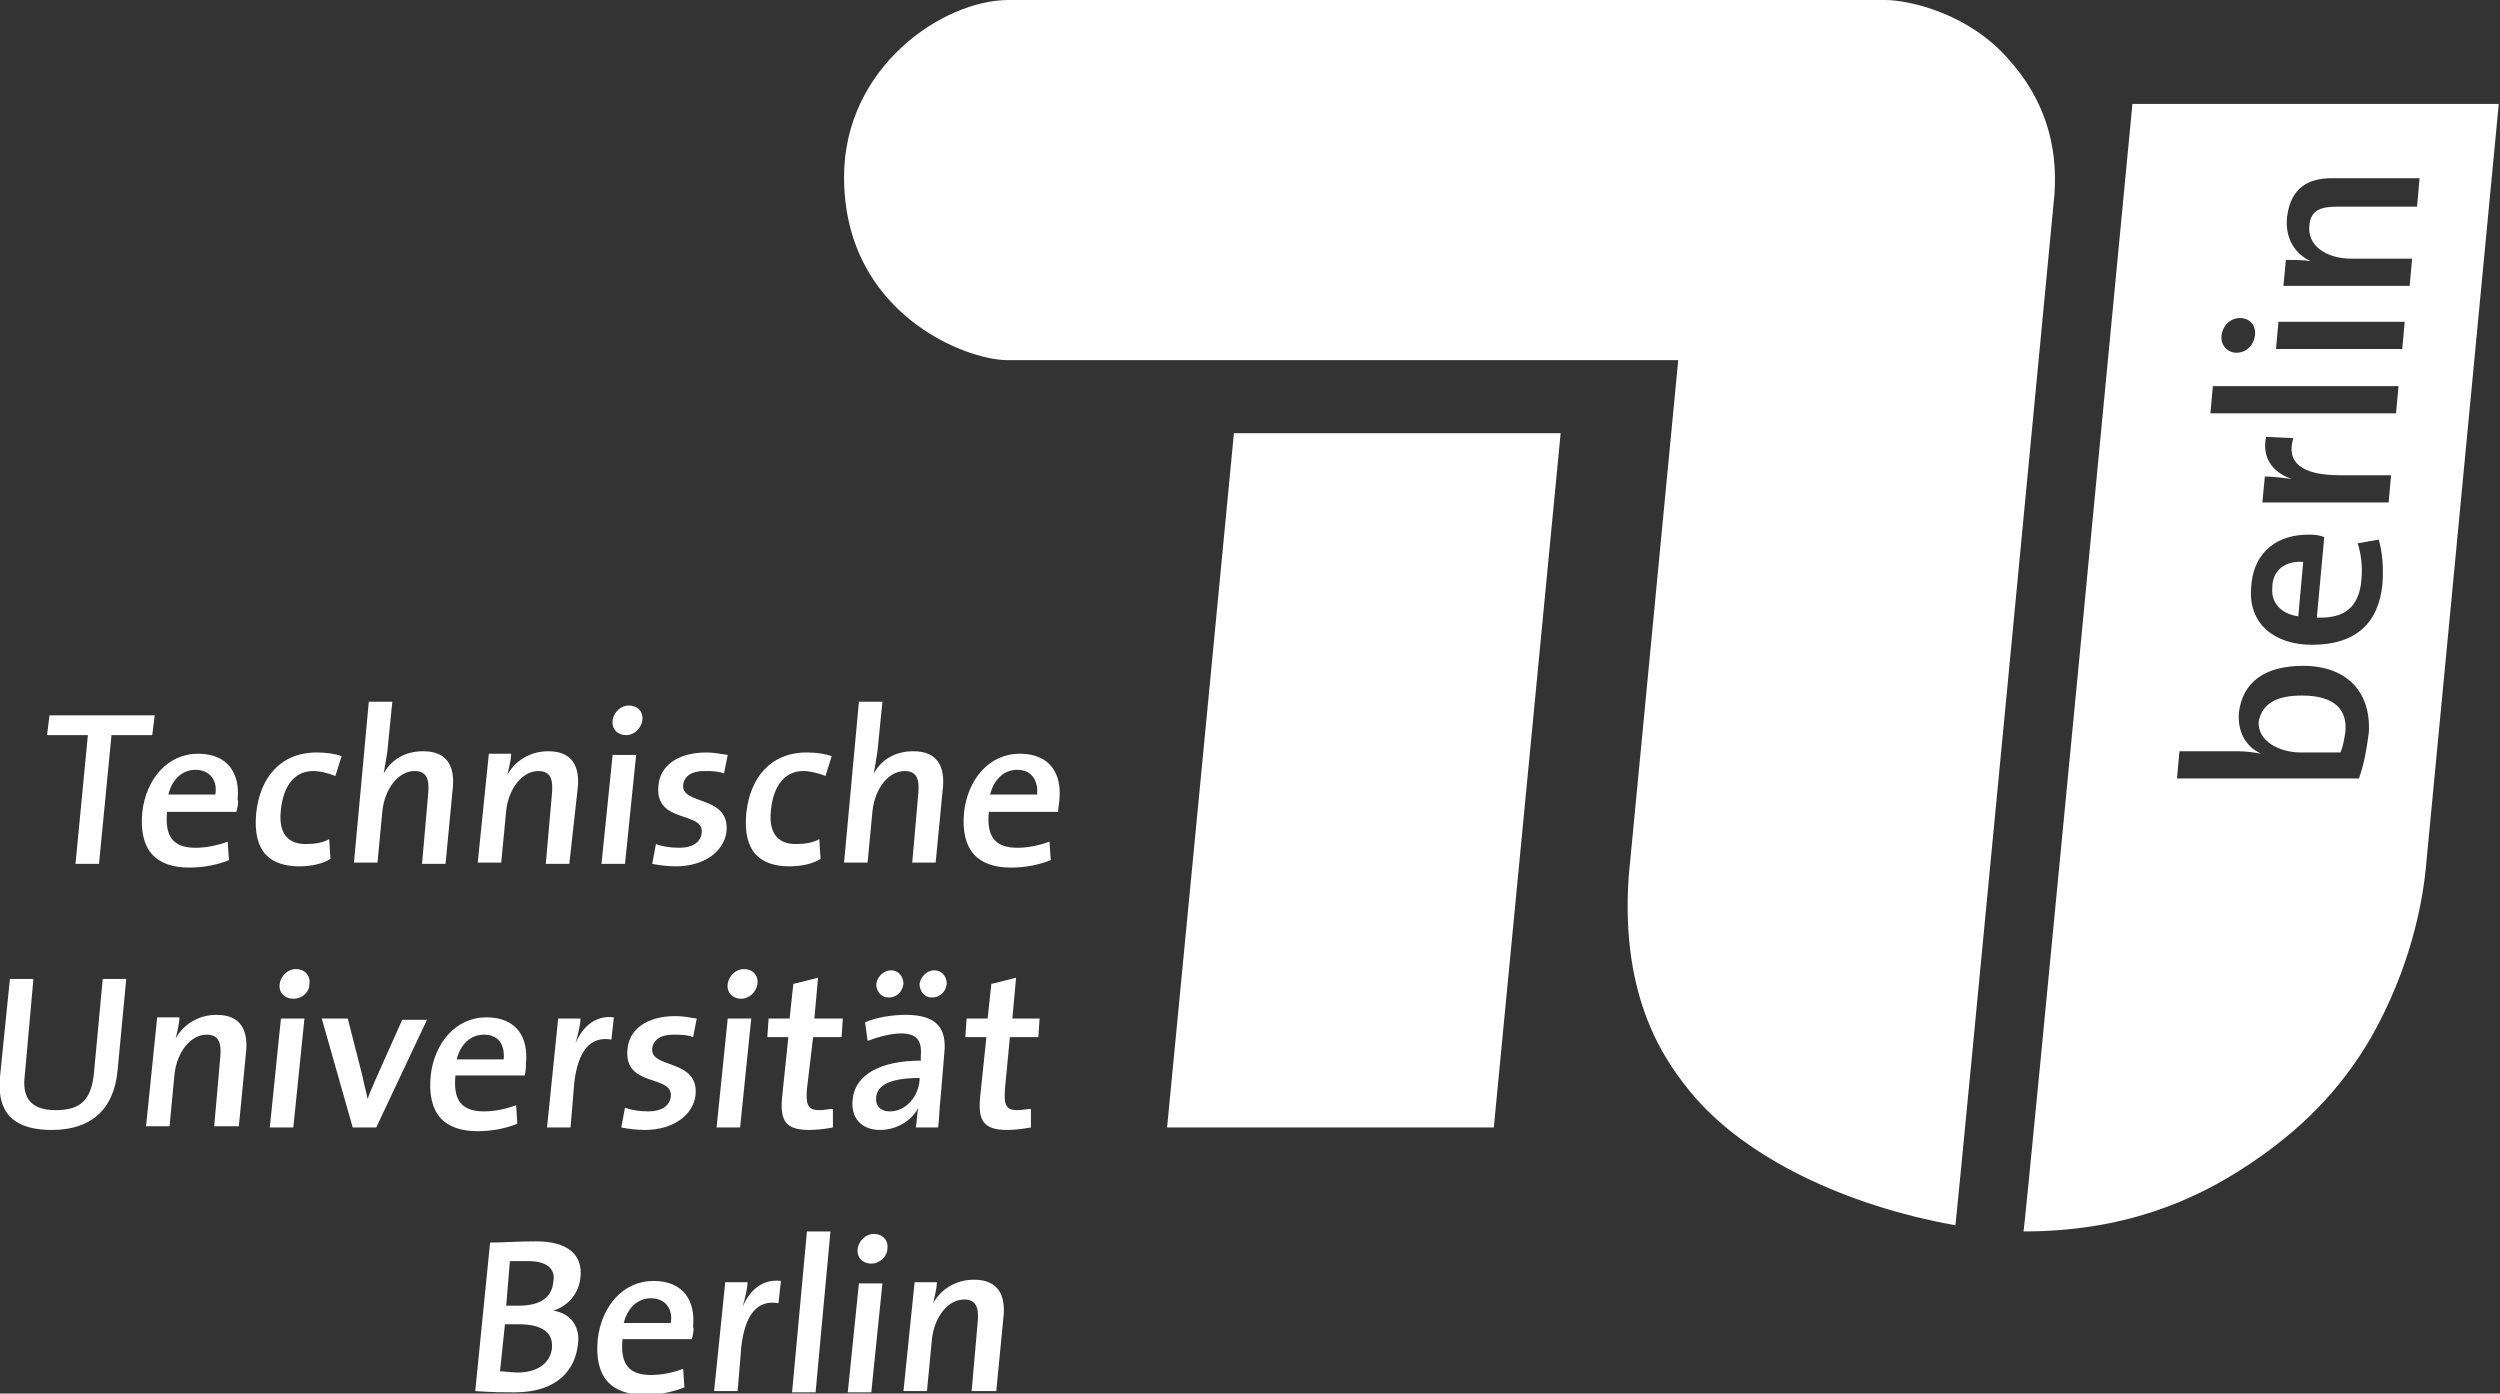 <?xml version="1.0" encoding="utf-8"?>
<!-- Generator: Adobe Illustrator 19.0.0, SVG Export Plug-In . SVG Version: 6.00 Build 0)  -->
<svg version="1.1" id="TU-Logo" xmlns="http://www.w3.org/2000/svg" xmlns:xlink="http://www.w3.org/1999/xlink" x="0px" y="0px"
	 viewBox="0 0 202 112.6" style="enable-background:new 0 0 202 112.6;" xml:space="preserve">
<rect x="0" y="0" width="202" height="112.6" fill="#333333" stroke="none"/>
<style type="text/css">
	.st0{fill:#FFFFFF;}
</style>
<path class="st0" d="M172.3,8.4l29.6,0c0,0-5.9,61.8-5.9,61.8c-0.3,3-1.3,8.1-4.4,13.6c-2.5,4.3-5.7,7.5-9.9,10.3
	c-4.5,3-10.2,5.4-18.2,5.4C163.6,99.5,172.3,8.4,172.3,8.4z M135.6,29.1l-4,41.7c-0.7,10,3,15.1,5.3,17.8
	c4.2,4.9,12.1,8.8,21.1,10.4c0.3-2.6,8-83.3,8-83.3c0.3-4.1-0.9-7.8-3.7-10.9c-3.2-3.7-8-4.8-10-4.8L81.5,0
	c-5.3,0-13.3,5.4-13.3,14.3c0,11,9.8,14.8,13.2,14.8C83,29.1,135.6,29.1,135.6,29.1z M94.3,91.1l26.4,0l5.4-56.1l-26.4,0
	C99.7,35.1,95,83.9,94.3,91.1L94.3,91.1z M186.1,53.8c-3.1,0-4.9,1.3-5.2,3.8c-0.1,1.5,0.5,2.7,1.8,3.3l0,0
	c-0.5-0.1-1.3-0.2-1.9-0.2l-4.7,0l-0.2,2.2l14.7,0c0.4-1.1,0.6-2.2,0.8-3.7C191.6,55.9,189.6,53.8,186.1,53.8z M186,56.2
	c2.7,0,3.7,1.2,3.5,3c-0.1,0.6-0.2,1.2-0.4,1.6l-3.2,0c-1.7,0-3.5-0.9-3.4-2.5C182.8,56.8,184,56.2,186,56.2z M186.5,43.2
	c-2.3,0-4.4,1.2-4.6,4.2c-0.3,3,1.9,4.7,4.9,4.7c3.6,0,5.4-1.8,5.7-4.9c0.1-1.3,0-2.6-0.3-3.6l-1.7,0.3c0.3,0.9,0.4,2,0.3,3
	c-0.2,2.1-1.3,3.1-3.6,3l0.6-6.5C187.3,43.2,186.9,43.2,186.5,43.2z M186.1,45.4l-0.4,4.4c-1.4-0.2-2.2-1.1-2.1-2.3
	C183.6,46.1,184.6,45.3,186.1,45.4z M183.1,35.3c-0.4,1.9,0.8,3,2.1,3.4l0,0c-0.8-0.1-1.7-0.2-2.2-0.2l-0.2,2.1l10.2,0l0.2-2.2
	l-4.1,0c-3.1,0-4.4-1-3.8-3L183.1,35.3z M193.8,31.2l-15,0l-0.2,2.2l15,0L193.8,31.2z M181,25.7c-0.8,0-1.4,0.6-1.5,1.4
	c-0.1,0.8,0.5,1.4,1.2,1.4c0.8,0,1.4-0.6,1.5-1.4C182.3,26.3,181.8,25.7,181,25.7z M194.3,26l-10.2,0l-0.2,2.2l10.2,0L194.3,26z
	 M195.5,14.4l-7.1,0c-1.8,0-3.3,0.7-3.6,3.1c-0.2,1.7,0.6,3,1.9,3.6l0,0c-0.6-0.1-1.4-0.1-2-0.1l-0.2,2.1l10.2,0l0.2-2.2l-4.9,0
	c-2.1,0-3.6-1.1-3.4-2.7c0.1-1.2,0.9-1.5,2.2-1.5l6.5,0L195.5,14.4z"/>
<g>
	<path class="st0" d="M9,59.5L8,69.8H6.1l1-10.4H3.8l0.2-1.6h8.5l-0.2,1.6H9z"/>
	<path class="st0" d="M19.1,65.6h-5.6c-0.2,2,0.5,2.9,2.3,2.9c0.9,0,1.8-0.2,2.6-0.5l0.1,1.5c-1,0.4-2.1,0.6-3.2,0.6
		c-2.7,0-4.1-1.4-3.8-4.5c0.3-2.6,2-4.7,4.5-4.7c2.5,0,3.4,1.7,3.2,3.7C19.3,64.8,19.2,65.2,19.1,65.6z M15.8,62.2
		c-1.1,0-1.9,0.8-2.2,2h3.8C17.6,63,16.9,62.2,15.8,62.2z"/>
	<path class="st0" d="M24.2,70c-2.3,0-3.8-1.1-3.5-4.3c0.3-2.8,1.9-4.9,4.9-4.9c0.7,0,1.5,0.1,2,0.3l-0.5,1.6
		c-0.5-0.2-1.2-0.4-1.8-0.4c-1.5,0-2.4,1.2-2.6,3.1c-0.2,1.6,0.3,2.8,2,2.8c0.7,0,1.4-0.1,1.9-0.4l0.1,1.6
		C26.1,69.8,25.1,70,24.2,70z"/>
	<path class="st0" d="M34.1,69.8l0.5-5.7c0.1-1.1-0.1-1.8-1.1-1.8c-1.3,0-2.4,1.4-2.6,3.2l-0.4,4.2h-1.9l1.2-13h1.9l-0.4,4
		c-0.1,0.6-0.2,1.3-0.3,1.8l0,0c0.6-1.1,1.7-1.8,3.2-1.8c2,0,2.5,1.3,2.4,2.8L36,69.8H34.1z"/>
	<path class="st0" d="M44.1,69.8l0.5-5.7c0.1-1.1-0.1-1.8-1.1-1.8c-1.3,0-2.4,1.4-2.6,3.2l-0.4,4.2h-1.9l0.9-8.8h1.8
		c0,0.5-0.2,1.2-0.3,1.7h0c0.6-1.1,1.8-1.9,3.3-1.9c2,0,2.5,1.3,2.4,2.8L46,69.8H44.1z"/>
	<path class="st0" d="M48.6,69.8l0.9-8.8h1.9l-0.9,8.8H48.6z M50.6,59.4c-0.7,0-1.2-0.5-1.1-1.2c0.1-0.7,0.7-1.2,1.3-1.2
		c0.7,0,1.2,0.5,1.1,1.2C51.8,58.9,51.2,59.4,50.6,59.4z"/>
	<path class="st0" d="M54.6,70c-0.7,0-1.4-0.1-1.9-0.2l0.3-1.6c0.5,0.2,1.2,0.3,1.9,0.3c1,0,1.7-0.4,1.8-1.2
		c0.2-1.8-3.8-0.7-3.5-3.8c0.1-1.5,1.4-2.7,3.9-2.7c0.5,0,1.1,0.1,1.7,0.2l-0.3,1.5c-0.5-0.2-1.1-0.2-1.6-0.2c-1,0-1.6,0.4-1.7,1.1
		c-0.2,1.7,3.8,0.8,3.5,3.8C58.5,68.8,56.9,70,54.6,70z"/>
	<path class="st0" d="M63.8,70c-2.3,0-3.8-1.1-3.5-4.3c0.3-2.8,1.9-4.9,4.9-4.9c0.7,0,1.5,0.1,2,0.3l-0.5,1.6
		c-0.5-0.2-1.2-0.4-1.8-0.4c-1.5,0-2.4,1.2-2.6,3.1c-0.2,1.6,0.3,2.8,2,2.8c0.7,0,1.4-0.1,1.9-0.4l0.1,1.6
		C65.7,69.8,64.7,70,63.8,70z"/>
	<path class="st0" d="M73.7,69.8l0.5-5.7c0.1-1.1-0.1-1.8-1.1-1.8c-1.3,0-2.4,1.4-2.6,3.2l-0.4,4.2h-1.9l1.2-13h1.9l-0.4,4
		c-0.1,0.6-0.2,1.3-0.3,1.8l0,0c0.6-1.1,1.7-1.8,3.2-1.8c2,0,2.5,1.3,2.4,2.8l-0.6,6.2H73.7z"/>
	<path class="st0" d="M85.5,65.6h-5.6c-0.2,2,0.5,2.9,2.3,2.9c0.9,0,1.8-0.2,2.6-0.5l0.1,1.5c-1,0.4-2.1,0.6-3.2,0.6
		c-2.7,0-4.1-1.4-3.8-4.5c0.3-2.6,2-4.7,4.5-4.7c2.5,0,3.4,1.7,3.2,3.7C85.6,64.8,85.5,65.2,85.5,65.6z M82.2,62.2
		c-1.1,0-1.9,0.8-2.2,2h3.8C83.9,63,83.3,62.2,82.2,62.2z"/>
	<path class="st0" d="M4.2,91.3c-3.8,0-4.4-2.1-4.2-4.3l0.8-7.9h1.9L2,86.9c-0.2,1.6,0.3,2.8,2.5,2.8c2,0,2.9-0.8,3.1-3.1l0.7-7.5
		h1.9l-0.7,7.4C9.2,89.7,7.3,91.3,4.2,91.3z"/>
	<path class="st0" d="M17.3,91.1l0.5-5.7c0.1-1.1-0.1-1.8-1.1-1.8c-1.3,0-2.4,1.4-2.6,3.2l-0.4,4.2h-1.9l0.9-8.8h1.8
		c0,0.5-0.2,1.2-0.3,1.7h0c0.6-1.1,1.8-1.9,3.3-1.9c2,0,2.5,1.3,2.4,2.8l-0.6,6.2H17.3z"/>
	<path class="st0" d="M21.8,91.1l0.9-8.8h1.9l-0.9,8.8H21.8z M23.7,80.7c-0.7,0-1.2-0.5-1.1-1.2c0.1-0.7,0.7-1.2,1.3-1.2
		c0.7,0,1.2,0.5,1.1,1.2C25,80.2,24.4,80.7,23.7,80.7z"/>
	<path class="st0" d="M30.4,91.1h-1.9L26,82.3h2.1l1.2,4.7c0.1,0.6,0.3,1.2,0.4,1.8h0c0.2-0.6,0.5-1.2,0.7-1.7l2.1-4.7h2L30.4,91.1z
		"/>
	<path class="st0" d="M42.4,86.9h-5.6c-0.2,2,0.5,2.9,2.3,2.9c0.9,0,1.8-0.2,2.6-0.5l0.1,1.5c-1,0.4-2.1,0.6-3.2,0.6
		c-2.7,0-4.1-1.4-3.8-4.5c0.3-2.6,2-4.7,4.5-4.7c2.5,0,3.4,1.7,3.2,3.7C42.5,86.1,42.5,86.5,42.4,86.9z M39.1,83.6
		c-1.1,0-1.9,0.8-2.2,2h3.8C40.8,84.3,40.2,83.6,39.1,83.6z"/>
	<path class="st0" d="M49.4,84c-1.7-0.3-2.7,0.9-3,3.5l-0.3,3.6h-1.9l0.9-8.8h1.8c0,0.5-0.2,1.3-0.4,2h0c0.5-1.2,1.5-2.3,3.1-2.1
		L49.4,84z"/>
	<path class="st0" d="M52.1,91.3c-0.7,0-1.4-0.1-1.9-0.2l0.3-1.6c0.5,0.2,1.2,0.3,1.9,0.3c1,0,1.7-0.4,1.8-1.2
		c0.2-1.8-3.8-0.7-3.5-3.8c0.1-1.5,1.4-2.7,3.9-2.7c0.5,0,1.1,0.1,1.7,0.2l-0.3,1.5c-0.5-0.2-1.1-0.2-1.6-0.2c-1,0-1.6,0.4-1.7,1.1
		c-0.2,1.7,3.8,0.8,3.5,3.8C56,90.1,54.4,91.3,52.1,91.3z"/>
	<path class="st0" d="M57.9,91.1l0.9-8.8h1.9l-0.9,8.8H57.9z M59.9,80.7c-0.7,0-1.2-0.5-1.1-1.2c0.1-0.7,0.7-1.2,1.3-1.2
		c0.7,0,1.2,0.5,1.1,1.2C61.1,80.2,60.5,80.7,59.9,80.7z"/>
	<path class="st0" d="M65.4,91.3c-1.9,0-2.4-0.7-2.2-2.7l0.5-4.8H62l0.1-1.5h1.7l0.3-2.8l2-0.5l-0.3,3.3h2.3l-0.1,1.5h-2.3L65.2,88
		c-0.1,1.3,0.1,1.7,1,1.7c0.4,0,0.8-0.1,1.1-0.1l0,1.5C66.8,91.2,66,91.3,65.4,91.3z"/>
	<path class="st0" d="M74,91.1c0.1-0.6,0.1-1.2,0.2-1.6l0,0c-0.5,1-1.7,1.8-3.1,1.8c-1.5,0-2.4-1-2.2-2.5c0.2-2,2.3-3.1,5.5-3.1
		l0-0.4c0.1-1.2-0.3-1.8-1.6-1.8c-0.8,0-1.9,0.3-2.7,0.6l-0.2-1.5c0.9-0.4,2.2-0.6,3.3-0.6c2.6,0,3.3,1.2,3.1,3.1L76,88.7
		c-0.1,0.8-0.1,1.7-0.2,2.4H74z M74.3,87.1c-2.6,0-3.4,0.7-3.5,1.5c-0.1,0.7,0.3,1.2,1.1,1.2c1.3,0,2.3-1.2,2.4-2.5L74.3,87.1z
		 M71.8,80.6c-0.6,0-1-0.5-1-1.1c0.1-0.6,0.6-1.1,1.2-1.1c0.6,0,1,0.5,1,1.1C72.9,80.2,72.4,80.6,71.8,80.6z M75.3,80.6
		c-0.6,0-1-0.5-1-1.1c0.1-0.6,0.6-1.1,1.2-1.1c0.6,0,1,0.5,1,1.1C76.4,80.2,75.9,80.6,75.3,80.6z"/>
	<path class="st0" d="M81.4,91.3c-1.9,0-2.4-0.7-2.2-2.7l0.5-4.8H78l0.1-1.5h1.7l0.3-2.8l2-0.5l-0.3,3.3H84l-0.1,1.5h-2.3L81.2,88
		c-0.1,1.3,0.1,1.7,1,1.7c0.4,0,0.8-0.1,1.1-0.1l0,1.5C82.7,91.2,82,91.3,81.4,91.3z"/>
	<path class="st0" d="M41.6,112.5c-0.8,0-1.9,0-3.2-0.1l1.2-12c0.9,0,2.3-0.1,3.7-0.1c2.6,0,3.8,1.1,3.6,2.9
		c-0.1,1.2-0.9,2.3-2.2,2.7l0,0c1.4,0.2,2.2,1.3,2,2.7C46.5,110.6,45.1,112.5,41.6,112.5z M41.9,107c-0.2,0-0.8,0-1.1,0l-0.4,3.8
		c0.3,0,1,0.1,1.4,0.1c1.8,0,2.7-0.9,2.8-2C44.7,107.6,43.7,107,41.9,107z M42.7,101.9c-0.5,0-1,0-1.5,0l-0.3,3.6c0.3,0,0.6,0,1,0
		c1.8,0,2.7-0.7,2.8-1.9C44.9,102.7,44.4,101.9,42.7,101.9z"/>
	<path class="st0" d="M55.9,108.2h-5.6c-0.2,2,0.5,2.9,2.3,2.9c0.9,0,1.8-0.2,2.6-0.5l0.1,1.5c-1,0.4-2.1,0.6-3.2,0.6
		c-2.7,0-4.1-1.4-3.8-4.5c0.3-2.6,2-4.7,4.5-4.7c2.5,0,3.4,1.7,3.2,3.7C56.1,107.4,56,107.8,55.9,108.2z M52.6,104.9
		c-1.1,0-1.9,0.8-2.2,2h3.8C54.4,105.7,53.7,104.9,52.6,104.9z"/>
	<path class="st0" d="M62.9,105.3c-1.7-0.3-2.7,0.9-3,3.5l-0.3,3.6h-1.9l0.9-8.8h1.8c0,0.5-0.2,1.3-0.4,2h0c0.5-1.2,1.5-2.3,3.1-2.1
		L62.9,105.3z"/>
	<path class="st0" d="M64,112.5l1.2-13h1.9l-1.2,13H64z"/>
	<path class="st0" d="M68.5,112.5l0.9-8.8h1.9l-0.9,8.8H68.5z M70.4,102.1c-0.7,0-1.2-0.5-1.1-1.2c0.1-0.7,0.7-1.2,1.3-1.2
		c0.7,0,1.2,0.5,1.1,1.2C71.7,101.5,71.1,102.1,70.4,102.1z"/>
	<path class="st0" d="M78.5,112.5l0.5-5.7c0.1-1.1-0.1-1.8-1.1-1.8c-1.3,0-2.4,1.4-2.6,3.2l-0.4,4.2H73l0.9-8.8h1.8
		c0,0.5-0.2,1.2-0.3,1.7h0c0.6-1.1,1.8-1.9,3.3-1.9c2,0,2.5,1.3,2.4,2.8l-0.6,6.2H78.5z"/>
</g>
</svg>
